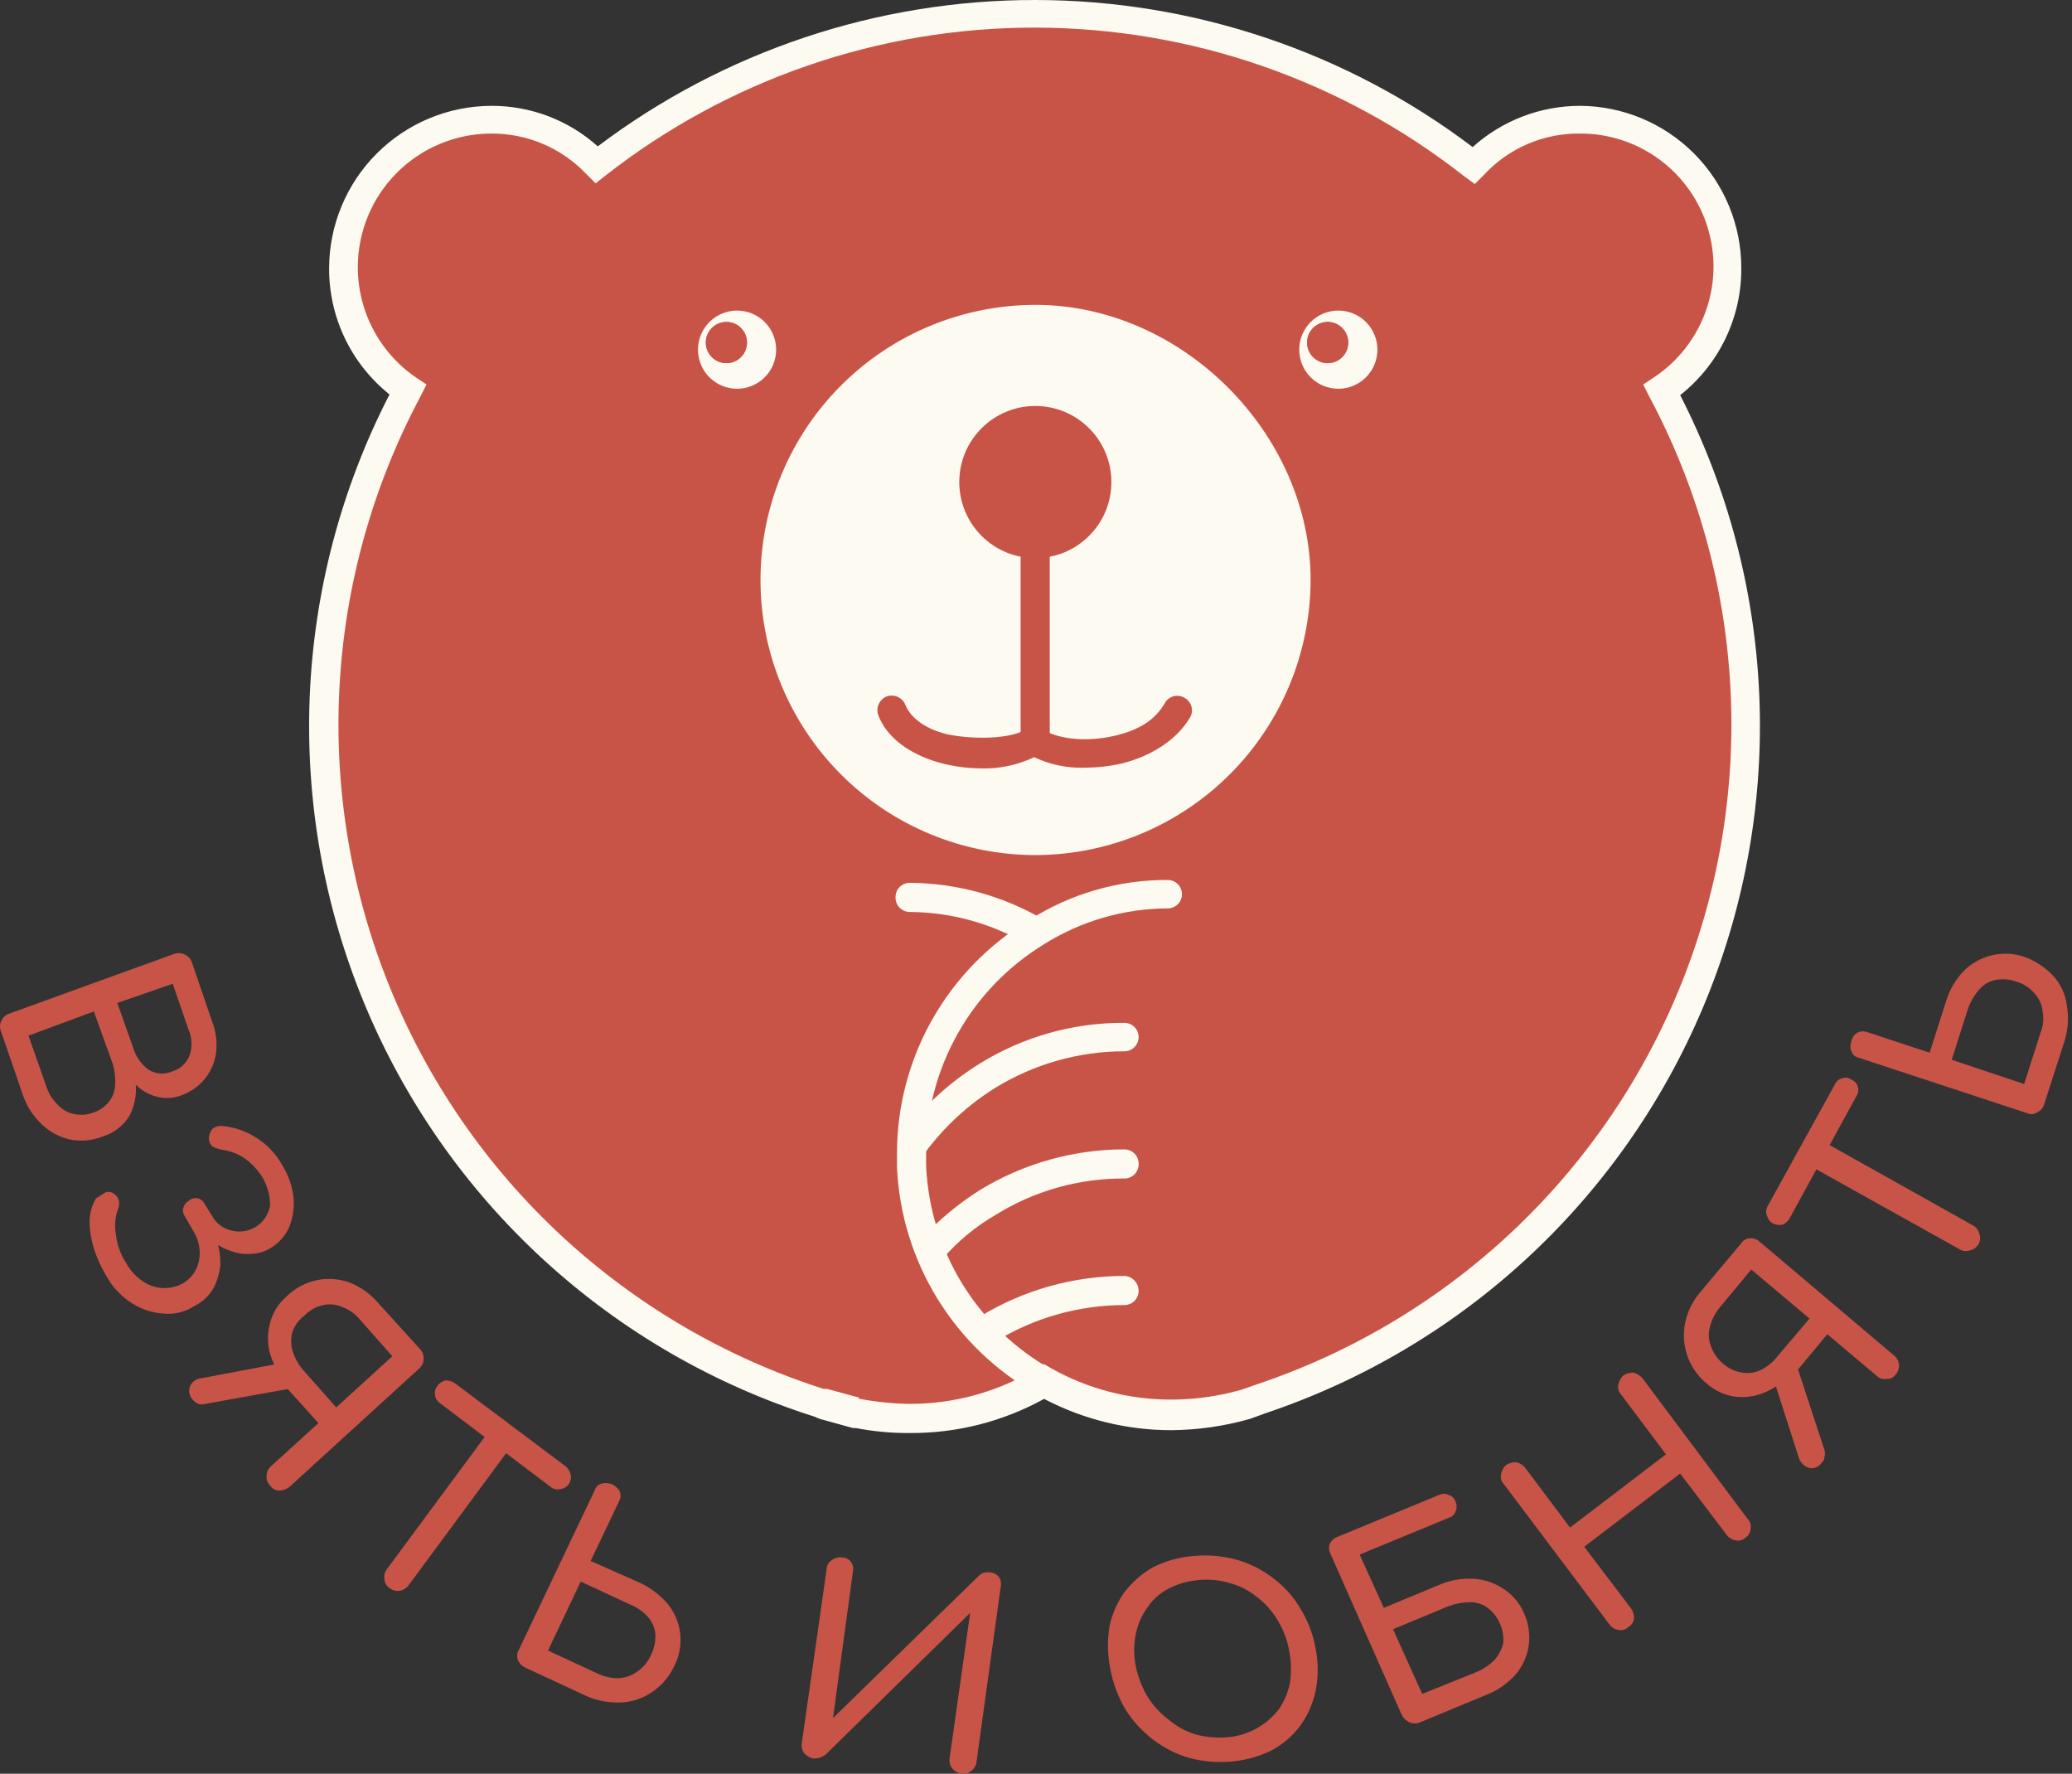 <svg width="111" height="95" viewBox="0 0 111 95" fill="none" xmlns="http://www.w3.org/2000/svg">
<rect x="0" y="0" width="111" height="95" fill="#333333" stroke="none"/>
<path d="M93.512 38.831C93.517 46.811 91.012 54.59 86.352 61.068C81.692 67.545 75.113 72.393 67.546 74.925L66.746 75.192C64.954 75.715 63.077 75.881 61.222 75.678C59.367 75.475 57.569 74.909 55.933 74.012C53.758 75.312 51.271 75.996 48.737 75.992C47.792 75.982 46.849 75.893 45.919 75.725H45.881L44.092 75.23L43.901 75.154C36.19 72.717 29.455 67.885 24.676 61.36C19.897 54.836 17.322 46.957 17.326 38.869C17.312 32.595 18.87 26.416 21.857 20.898C20.921 20.284 20.125 19.479 19.523 18.535C18.922 17.591 18.526 16.53 18.364 15.423C18.202 14.315 18.277 13.186 18.583 12.109C18.89 11.032 19.421 10.033 20.142 9.176C20.863 8.32 21.757 7.626 22.766 7.141C23.774 6.655 24.874 6.389 25.994 6.36C27.113 6.331 28.225 6.539 29.258 6.971C30.29 7.403 31.22 8.049 31.984 8.867C38.691 3.633 46.956 0.793 55.464 0.8C63.971 0.807 72.231 3.66 78.93 8.905C79.664 8.13 80.55 7.513 81.532 7.094C82.515 6.675 83.573 6.462 84.641 6.468C86.328 6.484 87.966 7.038 89.316 8.05C90.666 9.062 91.658 10.479 92.147 12.093C92.635 13.708 92.595 15.437 92.033 17.028C91.47 18.618 90.415 19.988 89.019 20.936C91.97 26.439 93.514 32.587 93.512 38.831Z" fill="#C85448"/>
<path d="M48.737 76.753C47.766 76.76 46.797 76.671 45.843 76.486H45.691L43.902 75.992L43.635 75.877C38.253 74.171 33.308 71.311 29.145 67.496C24.982 63.681 21.702 59.004 19.534 53.79C17.366 48.577 16.362 42.953 16.592 37.311C16.823 31.67 18.281 26.146 20.867 21.127C19.85 20.315 19.031 19.284 18.47 18.11C17.91 16.936 17.623 15.65 17.631 14.35C17.641 12.05 18.558 9.848 20.184 8.222C21.81 6.596 24.012 5.679 26.311 5.669C28.419 5.658 30.454 6.432 32.023 7.839C38.775 2.745 47.005 -0.007 55.464 1.28351e-05C63.922 0.007 72.147 2.772 78.892 7.877C80.47 6.457 82.518 5.67 84.641 5.669C86.937 5.679 89.135 6.598 90.755 8.225C92.374 9.851 93.284 12.054 93.284 14.35C93.293 15.66 93.003 16.955 92.435 18.136C91.868 19.317 91.038 20.353 90.01 21.165C92.558 26.139 94.002 31.604 94.245 37.187C94.488 42.77 93.522 48.34 91.415 53.517C89.308 58.693 86.108 63.353 82.035 67.179C77.961 71.005 73.11 73.907 67.812 75.687L66.975 75.992C65.6 76.385 64.178 76.59 62.748 76.601C60.374 76.602 58.036 76.027 55.933 74.925C53.73 76.14 51.253 76.77 48.737 76.753ZM46.034 74.925H46.072C46.951 75.091 47.843 75.18 48.737 75.192C51.141 75.197 53.499 74.538 55.552 73.288L55.933 73.06L56.314 73.288C58.279 74.391 60.495 74.968 62.748 74.963C64.024 74.963 65.292 74.783 66.518 74.43L67.279 74.164C72.428 72.445 77.139 69.623 81.084 65.895C85.028 62.166 88.111 57.621 90.116 52.577C92.121 47.533 93.001 42.112 92.693 36.693C92.385 31.274 90.898 25.987 88.334 21.203L88.03 20.594L88.601 20.213C89.88 19.367 90.852 18.131 91.372 16.689C91.893 15.247 91.933 13.675 91.488 12.207C91.043 10.74 90.137 9.455 88.903 8.545C87.669 7.634 86.174 7.146 84.641 7.153C83.677 7.142 82.722 7.332 81.837 7.713C80.951 8.093 80.156 8.655 79.501 9.362L79.006 9.857L78.435 9.438C71.877 4.288 63.783 1.486 55.445 1.479C47.107 1.472 39.008 4.261 32.441 9.4L31.908 9.819L31.413 9.324C30.757 8.632 29.965 8.083 29.088 7.709C28.21 7.336 27.265 7.147 26.311 7.153C24.785 7.157 23.299 7.648 22.071 8.555C20.844 9.463 19.938 10.739 19.488 12.198C19.037 13.657 19.064 15.221 19.566 16.663C20.067 18.105 21.017 19.349 22.276 20.213L22.847 20.594L22.542 21.203C19.96 26.034 18.472 31.373 18.184 36.843C17.896 42.313 18.814 47.78 20.874 52.855C22.934 57.931 26.085 62.491 30.104 66.213C34.123 69.935 38.912 72.727 44.13 74.392H44.321L45.996 74.849L46.034 74.925Z" fill="#FDFAF1"/>
<path d="M55.476 45.037C63.193 45.037 69.449 38.781 69.449 31.064C69.449 23.347 63.193 17.091 55.476 17.091C47.759 17.091 41.503 23.347 41.503 31.064C41.503 38.781 47.759 45.037 55.476 45.037Z" fill="#FDFAF1"/>
<path d="M55.476 45.799C51.568 45.799 47.82 44.246 45.057 41.483C42.294 38.72 40.741 34.972 40.741 31.064C40.741 27.156 42.294 23.408 45.057 20.645C47.82 17.882 51.568 16.329 55.476 16.329C63.319 16.329 70.211 23.221 70.211 31.064C70.201 34.969 68.645 38.711 65.884 41.472C63.123 44.233 59.381 45.789 55.476 45.799ZM55.476 17.89C52.87 17.89 50.323 18.663 48.157 20.111C45.991 21.558 44.302 23.616 43.305 26.023C42.308 28.43 42.047 31.079 42.555 33.634C43.064 36.19 44.318 38.537 46.161 40.379C48.003 42.222 50.35 43.476 52.906 43.984C55.461 44.493 58.11 44.232 60.517 43.235C62.924 42.238 64.982 40.549 66.429 38.383C67.877 36.217 68.65 33.669 68.65 31.064C68.65 24.058 62.481 17.89 55.476 17.89Z" fill="#FDFAF1"/>
<path d="M48.965 62.056C48.801 62.054 48.641 62.001 48.508 61.904C48.338 61.782 48.223 61.597 48.187 61.391C48.152 61.184 48.199 60.972 48.318 60.8C49.455 59.262 50.877 57.957 52.506 56.954C54.828 55.52 57.506 54.768 60.235 54.784C60.437 54.784 60.631 54.864 60.774 55.007C60.916 55.15 60.997 55.344 60.997 55.546C60.997 55.748 60.916 55.941 60.774 56.084C60.631 56.227 60.437 56.307 60.235 56.307C57.803 56.31 55.419 56.981 53.344 58.249C51.88 59.156 50.601 60.332 49.574 61.714C49.51 61.818 49.42 61.904 49.314 61.964C49.207 62.023 49.087 62.055 48.965 62.056Z" fill="#FDFAF1"/>
<path d="M49.956 67.615C49.762 67.61 49.576 67.543 49.422 67.425C49.275 67.281 49.189 67.086 49.182 66.88C49.175 66.675 49.248 66.474 49.385 66.321C50.309 65.326 51.358 64.456 52.507 63.732C54.836 62.314 57.509 61.563 60.236 61.561C60.438 61.561 60.631 61.642 60.774 61.784C60.917 61.927 60.997 62.121 60.997 62.323C61.002 62.426 60.986 62.529 60.95 62.626C60.914 62.723 60.859 62.811 60.788 62.886C60.717 62.961 60.631 63.02 60.536 63.061C60.441 63.102 60.339 63.123 60.236 63.122C57.801 63.107 55.412 63.78 53.344 65.064C52.283 65.677 51.331 66.462 50.527 67.387C50.372 67.532 50.168 67.614 49.956 67.615Z" fill="#FDFAF1"/>
<path d="M52.925 71.956C52.793 71.957 52.663 71.923 52.548 71.856C52.434 71.789 52.341 71.692 52.278 71.575C52.174 71.401 52.14 71.195 52.182 70.997C52.225 70.799 52.34 70.625 52.506 70.509C54.835 69.091 57.509 68.341 60.236 68.339C60.441 68.348 60.635 68.437 60.776 68.586C60.918 68.735 60.997 68.933 60.997 69.138C60.997 69.34 60.917 69.534 60.774 69.677C60.631 69.819 60.437 69.9 60.236 69.9C57.804 69.902 55.419 70.574 53.344 71.841C53.216 71.914 53.072 71.953 52.925 71.956Z" fill="#FDFAF1"/>
<path d="M39.485 16.634C38.93 16.634 38.397 16.855 38.005 17.247C37.612 17.64 37.391 18.173 37.391 18.728C37.391 19.283 37.612 19.816 38.005 20.209C38.397 20.602 38.93 20.822 39.485 20.822C40.041 20.822 40.573 20.602 40.966 20.209C41.359 19.816 41.579 19.283 41.579 18.728C41.579 18.173 41.359 17.64 40.966 17.247C40.573 16.855 40.041 16.634 39.485 16.634ZM38.952 19.451C38.732 19.459 38.515 19.401 38.329 19.284C38.142 19.168 37.995 18.998 37.905 18.797C37.816 18.596 37.788 18.373 37.827 18.156C37.865 17.939 37.967 17.739 38.12 17.581C38.273 17.423 38.469 17.314 38.684 17.268C38.899 17.222 39.123 17.242 39.327 17.324C39.531 17.406 39.706 17.548 39.829 17.73C39.952 17.912 40.018 18.127 40.018 18.347C40.018 18.634 39.907 18.909 39.708 19.115C39.51 19.321 39.238 19.442 38.952 19.451Z" fill="#FDFAF1"/>
<path d="M71.696 16.634C71.14 16.634 70.608 16.855 70.215 17.247C69.822 17.64 69.602 18.173 69.602 18.728C69.602 19.283 69.822 19.816 70.215 20.209C70.608 20.602 71.14 20.822 71.696 20.822C72.251 20.822 72.784 20.602 73.176 20.209C73.569 19.816 73.79 19.283 73.79 18.728C73.79 18.173 73.569 17.64 73.176 17.247C72.784 16.855 72.251 16.634 71.696 16.634ZM71.124 19.451C70.906 19.451 70.693 19.387 70.511 19.265C70.329 19.144 70.188 18.972 70.104 18.77C70.021 18.568 69.999 18.346 70.042 18.132C70.084 17.918 70.189 17.721 70.344 17.567C70.498 17.412 70.695 17.307 70.909 17.264C71.123 17.222 71.345 17.244 71.547 17.327C71.749 17.411 71.921 17.552 72.043 17.734C72.164 17.915 72.229 18.129 72.229 18.347C72.229 18.64 72.112 18.921 71.905 19.128C71.698 19.335 71.417 19.451 71.124 19.451Z" fill="#FDFAF1"/>
<path d="M58.345 28.7C59.936 27.109 59.936 24.529 58.345 22.938C56.754 21.347 54.174 21.347 52.583 22.938C50.992 24.529 50.992 27.109 52.583 28.7C54.174 30.291 56.754 30.291 58.345 28.7Z" fill="#C85448"/>
<path d="M55.476 40.468C55.373 40.474 55.27 40.458 55.173 40.422C55.076 40.386 54.987 40.331 54.913 40.259C54.838 40.188 54.778 40.102 54.738 40.007C54.697 39.912 54.676 39.81 54.676 39.707V25.81C54.676 25.706 54.697 25.604 54.738 25.509C54.778 25.414 54.838 25.329 54.913 25.257C54.987 25.186 55.076 25.131 55.173 25.095C55.27 25.059 55.373 25.043 55.476 25.048C55.678 25.048 55.871 25.129 56.014 25.271C56.157 25.414 56.237 25.608 56.237 25.81V39.707C56.237 39.909 56.157 40.102 56.014 40.245C55.871 40.388 55.678 40.468 55.476 40.468Z" fill="#C85448"/>
<path d="M52.544 41.154C51.665 41.151 50.791 41.01 49.955 40.735C48.508 40.24 47.48 39.402 47.062 38.336C46.985 38.144 46.985 37.929 47.063 37.738C47.142 37.546 47.291 37.392 47.48 37.308C47.677 37.234 47.896 37.24 48.088 37.325C48.281 37.411 48.432 37.569 48.508 37.765C48.775 38.412 49.46 38.945 50.45 39.25C51.44 39.555 53.915 39.707 54.981 39.06C55.068 39.005 55.165 38.968 55.266 38.952C55.368 38.936 55.471 38.941 55.571 38.966C55.67 38.99 55.764 39.035 55.846 39.097C55.928 39.159 55.996 39.237 56.047 39.326C56.101 39.41 56.137 39.504 56.153 39.603C56.168 39.701 56.163 39.802 56.139 39.898C56.113 39.995 56.069 40.085 56.007 40.164C55.946 40.242 55.868 40.307 55.781 40.354C54.796 40.913 53.676 41.189 52.544 41.154Z" fill="#C85448"/>
<path d="M58.141 41.116C57.05 41.157 55.969 40.894 55.019 40.354C54.85 40.251 54.727 40.086 54.677 39.894C54.627 39.702 54.654 39.498 54.753 39.326C54.804 39.237 54.872 39.159 54.954 39.097C55.036 39.035 55.129 38.99 55.229 38.966C55.328 38.941 55.432 38.936 55.533 38.952C55.635 38.968 55.732 39.005 55.819 39.06C56.771 39.631 58.294 39.745 59.74 39.402C61.187 39.06 61.949 38.45 62.406 37.651C62.457 37.562 62.525 37.484 62.607 37.422C62.689 37.36 62.782 37.315 62.882 37.29C62.981 37.265 63.085 37.261 63.186 37.277C63.288 37.293 63.385 37.33 63.472 37.384C63.561 37.435 63.639 37.504 63.701 37.586C63.763 37.667 63.807 37.761 63.832 37.861C63.857 37.96 63.862 38.064 63.846 38.165C63.829 38.266 63.793 38.364 63.738 38.45C63.053 39.593 61.758 40.468 60.121 40.887C59.472 41.036 58.808 41.113 58.141 41.116Z" fill="#C85448"/>
<path d="M55.438 50.672L55.057 50.596C53.143 49.463 50.962 48.859 48.737 48.845C48.535 48.845 48.341 48.764 48.199 48.622C48.056 48.479 47.976 48.285 47.976 48.083C47.97 47.98 47.986 47.877 48.022 47.78C48.058 47.683 48.113 47.595 48.185 47.52C48.256 47.445 48.342 47.386 48.437 47.345C48.532 47.304 48.634 47.283 48.737 47.284C51.239 47.301 53.693 47.97 55.857 49.225C56.029 49.335 56.153 49.507 56.202 49.705C56.252 49.904 56.224 50.113 56.123 50.291C56.054 50.411 55.954 50.51 55.834 50.577C55.713 50.644 55.576 50.677 55.438 50.672Z" fill="#FDFAF1"/>
<path d="M55.971 74.811C55.836 74.809 55.704 74.77 55.59 74.697C53.399 73.478 51.556 71.719 50.236 69.586C48.916 67.453 48.164 65.019 48.052 62.513V61.828C48.044 59.309 48.689 56.832 49.923 54.637C51.158 52.442 52.94 50.603 55.096 49.301C57.322 47.873 59.913 47.12 62.558 47.131C62.76 47.131 62.954 47.212 63.096 47.354C63.239 47.497 63.319 47.691 63.319 47.893C63.319 48.095 63.239 48.288 63.096 48.431C62.954 48.574 62.76 48.654 62.558 48.654C60.199 48.661 57.889 49.334 55.895 50.596C53.975 51.775 52.389 53.426 51.289 55.393C50.189 57.359 49.612 59.575 49.613 61.828V62.437C49.711 64.682 50.382 66.865 51.561 68.777C52.741 70.69 54.39 72.269 56.352 73.364C56.528 73.461 56.659 73.623 56.716 73.816C56.773 74.008 56.752 74.216 56.657 74.392C56.589 74.516 56.491 74.621 56.37 74.694C56.25 74.768 56.112 74.808 55.971 74.811Z" fill="#FDFAF1"/>
<path d="M0.04 55.203C0.008 55.117 -0.005 55.024 0.002 54.932C0.008 54.84 0.034 54.751 0.078 54.67C0.117 54.58 0.174 54.5 0.247 54.434C0.319 54.369 0.404 54.319 0.497 54.289L9.33 51.091C9.423 51.058 9.522 51.045 9.62 51.051C9.718 51.058 9.814 51.084 9.901 51.129C9.991 51.168 10.071 51.225 10.137 51.297C10.203 51.37 10.252 51.455 10.282 51.548L11.348 54.67C11.568 55.213 11.646 55.802 11.577 56.383C11.507 56.899 11.296 57.386 10.967 57.789C10.637 58.192 10.203 58.496 9.711 58.668C9.297 58.825 8.846 58.851 8.416 58.744C7.984 58.635 7.59 58.411 7.274 58.097C7.32 58.676 7.201 59.257 6.932 59.772C6.601 60.305 6.086 60.698 5.485 60.876C4.928 61.096 4.32 61.149 3.733 61.028C3.175 60.901 2.662 60.625 2.248 60.229C1.779 59.789 1.425 59.24 1.22 58.63L0.04 55.203ZM1.525 55.469L2.477 58.173C2.593 58.549 2.802 58.89 3.086 59.163C3.307 59.411 3.6 59.584 3.924 59.658C4.291 59.745 4.676 59.718 5.028 59.581C5.361 59.465 5.652 59.254 5.866 58.972C6.061 58.708 6.167 58.388 6.17 58.059C6.19 57.672 6.138 57.285 6.018 56.916L5.028 54.175L1.525 55.469ZM6.284 53.718L7.16 56.193C7.306 56.635 7.585 57.021 7.96 57.297C8.152 57.416 8.371 57.485 8.597 57.498C8.823 57.511 9.049 57.468 9.254 57.373C9.464 57.309 9.656 57.196 9.815 57.044C9.974 56.892 10.094 56.705 10.168 56.498C10.314 56.047 10.287 55.558 10.092 55.127L9.254 52.69L6.284 53.718Z" fill="#C85448"/>
<path d="M5.675 68.3C5.398 67.848 5.181 67.362 5.028 66.854C4.881 66.385 4.804 65.898 4.799 65.407C4.802 64.977 4.921 64.557 5.142 64.189L5.561 63.922C5.625 63.872 5.702 63.842 5.784 63.835C5.865 63.828 5.946 63.845 6.018 63.884C6.177 63.962 6.3 64.098 6.36 64.265C6.403 64.429 6.39 64.603 6.322 64.76C6.166 65.186 6.127 65.646 6.208 66.092C6.259 66.636 6.442 67.159 6.741 67.615C6.949 68.011 7.25 68.35 7.617 68.605C7.939 68.838 8.323 68.971 8.721 68.986C9.107 69.007 9.491 68.914 9.825 68.719C10.043 68.588 10.231 68.411 10.376 68.201C10.52 67.991 10.618 67.752 10.663 67.501C10.762 66.961 10.654 66.403 10.358 65.94L9.901 65.14C9.852 65.076 9.82 65.001 9.806 64.921C9.793 64.842 9.8 64.76 9.825 64.683C9.847 64.602 9.885 64.527 9.938 64.461C9.99 64.396 10.055 64.342 10.13 64.303C10.193 64.248 10.268 64.209 10.349 64.189C10.43 64.168 10.515 64.167 10.597 64.186C10.678 64.204 10.754 64.242 10.819 64.295C10.883 64.349 10.934 64.416 10.967 64.493L11.348 65.102C11.452 65.302 11.597 65.476 11.775 65.614C11.952 65.752 12.157 65.85 12.376 65.902C12.601 65.964 12.837 65.978 13.069 65.943C13.3 65.908 13.521 65.825 13.718 65.7C13.916 65.574 14.084 65.409 14.214 65.214C14.343 65.019 14.431 64.8 14.47 64.569C14.471 64.033 14.326 63.507 14.051 63.046C13.821 62.677 13.524 62.355 13.176 62.094C12.828 61.837 12.423 61.668 11.995 61.599C11.783 61.571 11.577 61.506 11.386 61.409C11.317 61.348 11.263 61.271 11.23 61.185C11.197 61.099 11.185 61.006 11.196 60.914C11.209 60.745 11.276 60.586 11.386 60.457C11.517 60.356 11.678 60.302 11.843 60.305C12.477 60.349 13.091 60.545 13.633 60.876C14.254 61.243 14.766 61.769 15.117 62.399C15.449 62.93 15.657 63.528 15.727 64.15C15.771 64.681 15.693 65.216 15.498 65.712C15.301 66.168 14.969 66.553 14.546 66.816C14.218 67.031 13.835 67.15 13.442 67.158C13.08 67.185 12.716 67.133 12.376 67.006C12.059 66.909 11.762 66.754 11.5 66.549C11.275 66.41 11.091 66.213 10.967 65.978L11.348 65.712C11.484 65.99 11.586 66.284 11.653 66.587C11.764 66.957 11.816 67.343 11.805 67.729C11.767 68.153 11.651 68.566 11.462 68.948C11.23 69.376 10.871 69.722 10.434 69.938C9.94 70.265 9.349 70.413 8.759 70.356C8.148 70.317 7.558 70.121 7.046 69.785C6.469 69.416 5.997 68.905 5.675 68.3Z" fill="#C85448"/>
<path d="M10.32 74.963C10.235 74.874 10.176 74.762 10.15 74.642C10.123 74.521 10.129 74.395 10.168 74.278C10.217 74.153 10.3 74.044 10.408 73.963C10.515 73.882 10.643 73.833 10.777 73.821L15.003 73.022L15.651 74.354L11.005 75.192C10.882 75.23 10.749 75.23 10.625 75.192C10.506 75.141 10.402 75.063 10.32 74.963ZM14.47 79.57C14.405 79.506 14.355 79.429 14.322 79.343C14.289 79.258 14.275 79.167 14.28 79.076C14.277 78.975 14.296 78.876 14.335 78.784C14.374 78.692 14.434 78.609 14.508 78.542L17.059 76.22L15.308 74.278L15.422 74.164C14.992 73.692 14.668 73.134 14.47 72.527C14.318 71.979 14.318 71.4 14.47 70.852C14.612 70.304 14.918 69.812 15.346 69.443C15.777 69.014 16.319 68.715 16.912 68.581C17.504 68.446 18.123 68.481 18.697 68.681C19.3 68.915 19.836 69.294 20.258 69.785L22.504 72.26C22.57 72.332 22.621 72.416 22.653 72.507C22.686 72.599 22.7 72.696 22.694 72.793C22.692 72.887 22.671 72.979 22.631 73.064C22.592 73.15 22.536 73.226 22.466 73.288L15.498 79.647C15.345 79.765 15.159 79.832 14.965 79.837C14.867 79.836 14.771 79.811 14.685 79.764C14.599 79.718 14.525 79.651 14.47 79.57ZM16.26 73.402L18.011 75.382L21.019 72.641L19.268 70.661C19.026 70.368 18.711 70.144 18.354 70.014C18.033 69.863 17.672 69.823 17.326 69.9C16.933 69.981 16.575 70.181 16.298 70.471C15.994 70.702 15.768 71.021 15.651 71.385C15.569 71.724 15.582 72.08 15.689 72.412C15.811 72.777 16.006 73.114 16.26 73.402Z" fill="#C85448"/>
<path d="M20.867 85.053C20.789 85.004 20.724 84.937 20.677 84.857C20.631 84.778 20.604 84.688 20.6 84.596C20.579 84.504 20.579 84.409 20.598 84.317C20.618 84.225 20.658 84.138 20.714 84.063L26.768 75.877L27.91 76.753L21.895 84.901C21.776 85.064 21.598 85.173 21.4 85.205C21.305 85.219 21.209 85.212 21.117 85.186C21.025 85.159 20.94 85.114 20.867 85.053ZM23.57 75.154C23.499 75.105 23.439 75.041 23.393 74.969C23.346 74.896 23.315 74.814 23.301 74.729C23.287 74.644 23.29 74.557 23.31 74.473C23.33 74.389 23.367 74.31 23.418 74.24C23.527 74.085 23.69 73.977 23.875 73.936C24.051 73.933 24.225 73.986 24.369 74.088L30.309 78.542C30.447 78.66 30.541 78.821 30.576 78.999C30.592 79.087 30.59 79.178 30.569 79.265C30.549 79.352 30.511 79.434 30.457 79.505C30.403 79.577 30.335 79.636 30.257 79.68C30.18 79.724 30.093 79.752 30.004 79.761C29.919 79.778 29.83 79.778 29.744 79.758C29.659 79.738 29.579 79.7 29.509 79.647L23.57 75.154Z" fill="#C85448"/>
<path d="M28.139 89.317C27.968 89.244 27.831 89.108 27.758 88.937C27.717 88.846 27.699 88.746 27.706 88.646C27.713 88.547 27.744 88.45 27.796 88.366L31.87 79.799C31.896 79.713 31.946 79.635 32.013 79.575C32.08 79.514 32.162 79.473 32.251 79.456C32.428 79.413 32.615 79.426 32.784 79.494C32.956 79.579 33.102 79.711 33.203 79.875C33.235 79.962 33.248 80.054 33.241 80.146C33.235 80.238 33.209 80.327 33.165 80.408L31.642 83.606L34.307 84.787C34.876 85.06 35.382 85.449 35.792 85.929C36.147 86.38 36.371 86.92 36.439 87.49C36.506 88.078 36.4 88.674 36.135 89.203C35.88 89.774 35.471 90.261 34.954 90.612C34.462 90.958 33.88 91.156 33.279 91.183C32.639 91.214 32 91.097 31.413 90.84L28.139 89.317ZM29.357 88.404L31.984 89.622C32.34 89.796 32.731 89.887 33.127 89.888C33.482 89.867 33.824 89.749 34.117 89.546C34.455 89.323 34.72 89.005 34.878 88.632C35.055 88.279 35.134 87.884 35.106 87.49C35.064 87.15 34.917 86.831 34.688 86.576C34.422 86.293 34.097 86.072 33.736 85.929L31.109 84.71L29.357 88.404Z" fill="#C85448"/>
<path d="M43.597 94.191C43.408 94.156 43.235 94.063 43.102 93.924C43.041 93.851 42.996 93.766 42.97 93.674C42.944 93.582 42.937 93.486 42.95 93.391L44.282 84.063C44.284 83.965 44.309 83.869 44.355 83.783C44.402 83.697 44.468 83.623 44.549 83.568C44.713 83.446 44.917 83.392 45.12 83.416C45.208 83.419 45.295 83.441 45.374 83.48C45.453 83.519 45.522 83.576 45.577 83.644C45.634 83.719 45.673 83.806 45.693 83.898C45.713 83.99 45.712 84.086 45.691 84.177L44.625 92.021L52.43 84.406C52.503 84.33 52.593 84.273 52.692 84.24C52.792 84.207 52.898 84.199 53.001 84.216C53.095 84.218 53.188 84.239 53.273 84.278C53.358 84.318 53.434 84.374 53.496 84.444C53.553 84.519 53.593 84.606 53.612 84.698C53.632 84.79 53.632 84.885 53.611 84.977L52.316 94.343C52.307 94.442 52.278 94.538 52.23 94.625C52.182 94.712 52.117 94.788 52.038 94.849C51.959 94.91 51.869 94.954 51.773 94.978C51.677 95.002 51.577 95.007 51.478 94.99C51.298 94.962 51.135 94.867 51.022 94.724C50.961 94.651 50.915 94.565 50.889 94.474C50.863 94.382 50.856 94.285 50.869 94.191L51.973 86.386L44.206 94.001L43.902 94.153L43.597 94.191Z" fill="#C85448"/>
<path d="M66.023 94.343C65.243 94.417 64.457 94.353 63.7 94.153C62.997 93.947 62.338 93.611 61.758 93.163C61.169 92.711 60.666 92.156 60.273 91.526C59.884 90.854 59.613 90.12 59.474 89.356C59.329 88.615 59.316 87.854 59.436 87.109C59.575 86.452 59.847 85.83 60.235 85.281C60.65 84.741 61.167 84.288 61.758 83.949C62.434 83.605 63.172 83.398 63.928 83.34C64.695 83.265 65.469 83.33 66.213 83.53C66.931 83.728 67.604 84.064 68.193 84.52C68.779 84.949 69.271 85.493 69.64 86.119C70.057 86.781 70.342 87.518 70.477 88.289C70.63 89.043 70.63 89.82 70.477 90.574C70.338 91.231 70.066 91.853 69.678 92.401C69.273 92.951 68.754 93.406 68.155 93.734C67.488 94.067 66.765 94.273 66.023 94.343ZM65.756 93.049C66.291 93.004 66.811 92.849 67.282 92.593C67.754 92.338 68.168 91.987 68.497 91.564C68.8 91.13 69.007 90.637 69.107 90.117C69.189 89.56 69.176 88.994 69.069 88.442C68.97 87.863 68.763 87.307 68.459 86.805C68.175 86.319 67.801 85.892 67.355 85.548C66.921 85.191 66.414 84.931 65.87 84.787C65.316 84.62 64.733 84.568 64.157 84.634C63.612 84.682 63.081 84.837 62.596 85.091C62.133 85.329 61.739 85.683 61.454 86.119C61.152 86.54 60.944 87.02 60.844 87.528C60.731 88.093 60.731 88.676 60.844 89.241C60.961 89.803 61.166 90.343 61.454 90.84C61.751 91.328 62.139 91.754 62.596 92.097C63.02 92.458 63.512 92.73 64.043 92.896C64.601 93.044 65.18 93.096 65.756 93.049Z" fill="#C85448"/>
<path d="M76.074 92.249C75.984 92.288 75.887 92.308 75.789 92.308C75.691 92.308 75.593 92.288 75.503 92.249C75.319 92.162 75.171 92.014 75.084 91.83L71.277 83.226C71.233 83.144 71.207 83.055 71.2 82.963C71.194 82.871 71.207 82.779 71.239 82.692C71.278 82.603 71.335 82.523 71.407 82.457C71.479 82.391 71.565 82.342 71.658 82.312L77.102 80.065C77.18 80.028 77.264 80.009 77.35 80.009C77.436 80.009 77.52 80.028 77.597 80.065C77.689 80.089 77.772 80.137 77.839 80.204C77.906 80.271 77.954 80.355 77.978 80.446C78.015 80.523 78.034 80.608 78.034 80.694C78.034 80.779 78.015 80.864 77.978 80.941C77.955 81.023 77.912 81.097 77.852 81.157C77.791 81.217 77.717 81.261 77.635 81.284L72.838 83.264L74.132 86.119L77.064 84.901C77.651 84.644 78.29 84.527 78.93 84.558C79.501 84.59 80.053 84.774 80.529 85.091C81.02 85.4 81.405 85.852 81.633 86.386C81.882 86.92 81.974 87.514 81.9 88.099C81.825 88.674 81.587 89.216 81.214 89.66C80.791 90.149 80.255 90.528 79.653 90.764L76.074 92.249ZM76.189 90.726L79.12 89.546C79.476 89.393 79.799 89.174 80.072 88.899C80.29 88.646 80.446 88.346 80.529 88.023C80.562 87.651 80.499 87.277 80.346 86.937C80.192 86.597 79.954 86.302 79.653 86.081C79.371 85.896 79.039 85.803 78.701 85.815C78.31 85.824 77.924 85.901 77.559 86.043L74.627 87.261L76.189 90.726Z" fill="#C85448"/>
<path d="M87.23 87.147C87.161 87.216 87.076 87.266 86.983 87.292C86.89 87.319 86.791 87.321 86.697 87.299C86.516 87.272 86.353 87.176 86.24 87.033L80.567 79.494C80.499 79.426 80.448 79.341 80.422 79.248C80.395 79.154 80.393 79.056 80.415 78.961C80.449 78.772 80.543 78.599 80.681 78.466C80.842 78.368 81.026 78.315 81.214 78.314C81.41 78.353 81.586 78.461 81.709 78.619L84.108 81.817L89.248 77.895L86.849 74.697C86.781 74.628 86.731 74.543 86.704 74.45C86.677 74.357 86.675 74.258 86.697 74.164C86.732 73.975 86.825 73.802 86.963 73.669C87.122 73.566 87.308 73.513 87.496 73.517C87.688 73.566 87.861 73.672 87.992 73.821L93.626 81.36C93.695 81.428 93.745 81.513 93.772 81.607C93.798 81.7 93.801 81.799 93.779 81.893C93.775 81.985 93.748 82.075 93.702 82.154C93.655 82.234 93.59 82.301 93.512 82.35C93.444 82.418 93.359 82.468 93.265 82.495C93.172 82.522 93.074 82.524 92.979 82.502C92.799 82.474 92.635 82.379 92.522 82.236L90.009 78.923L84.869 82.845L87.382 86.157C87.49 86.314 87.543 86.501 87.535 86.69C87.523 86.785 87.49 86.876 87.437 86.955C87.384 87.034 87.313 87.1 87.23 87.147Z" fill="#C85448"/>
<path d="M101.546 73.631C101.489 73.707 101.414 73.768 101.327 73.808C101.241 73.848 101.146 73.865 101.051 73.859C100.962 73.872 100.872 73.865 100.786 73.838C100.701 73.812 100.622 73.767 100.556 73.707L97.891 71.461L96.216 73.479L96.101 73.402C95.701 73.892 95.193 74.283 94.616 74.545C94.105 74.779 93.539 74.872 92.979 74.811C92.416 74.735 91.887 74.497 91.456 74.126C90.978 73.74 90.616 73.231 90.407 72.654C90.199 72.076 90.154 71.453 90.276 70.852C90.405 70.23 90.694 69.652 91.114 69.176L93.284 66.587C93.333 66.509 93.4 66.444 93.48 66.398C93.559 66.351 93.649 66.325 93.741 66.321C93.838 66.315 93.935 66.329 94.027 66.362C94.118 66.394 94.202 66.445 94.274 66.511L101.47 72.603C101.545 72.663 101.607 72.738 101.653 72.823C101.699 72.908 101.727 73.002 101.736 73.098C101.744 73.293 101.675 73.484 101.546 73.631ZM95.225 72.641L96.939 70.623L93.817 67.996L92.141 70.014C91.891 70.313 91.709 70.664 91.609 71.042C91.508 71.379 91.521 71.741 91.647 72.07C91.775 72.459 92.013 72.802 92.332 73.06C92.612 73.303 92.955 73.462 93.322 73.517C93.672 73.579 94.033 73.525 94.35 73.364C94.692 73.192 94.992 72.945 95.225 72.641ZM97.586 78.352C97.512 78.461 97.407 78.544 97.285 78.592C97.163 78.64 97.029 78.649 96.901 78.619C96.776 78.578 96.663 78.508 96.571 78.415C96.478 78.323 96.409 78.21 96.368 78.085L95.035 73.936L96.254 73.136L97.738 77.667C97.777 77.791 97.777 77.923 97.738 78.047C97.729 78.165 97.674 78.274 97.586 78.352Z" fill="#C85448"/>
<path d="M95.873 65.254C95.785 65.406 95.652 65.526 95.492 65.597C95.311 65.629 95.124 65.602 94.959 65.521C94.807 65.427 94.697 65.276 94.654 65.102C94.623 65.022 94.61 64.936 94.617 64.85C94.624 64.765 94.649 64.682 94.692 64.607L98.31 58.059C98.344 57.981 98.397 57.913 98.463 57.86C98.529 57.807 98.607 57.771 98.69 57.754C98.772 57.721 98.861 57.711 98.948 57.725C99.035 57.738 99.117 57.775 99.185 57.83C99.268 57.862 99.342 57.914 99.402 57.98C99.461 58.046 99.504 58.125 99.528 58.211C99.554 58.294 99.56 58.381 99.547 58.467C99.534 58.553 99.501 58.635 99.452 58.706L95.873 65.254ZM106.001 66.625C105.954 66.712 105.888 66.787 105.81 66.846C105.731 66.906 105.64 66.947 105.544 66.968C105.457 67 105.365 67.013 105.273 67.006C105.181 67 105.092 66.974 105.011 66.93L96.139 61.98L96.863 60.686L105.696 65.635C105.783 65.682 105.858 65.748 105.917 65.826C105.976 65.905 106.018 65.996 106.039 66.092C106.071 66.179 106.084 66.271 106.077 66.363C106.071 66.455 106.044 66.544 106.001 66.625Z" fill="#C85448"/>
<path d="M109.503 59.163C109.473 59.256 109.424 59.341 109.358 59.413C109.293 59.486 109.212 59.543 109.123 59.581C109.045 59.634 108.955 59.666 108.861 59.672C108.768 59.679 108.674 59.661 108.59 59.62L99.566 56.65C99.477 56.633 99.395 56.592 99.328 56.532C99.261 56.471 99.212 56.394 99.185 56.307C99.147 56.223 99.128 56.133 99.128 56.041C99.128 55.949 99.147 55.858 99.185 55.774C99.2 55.68 99.234 55.591 99.287 55.512C99.339 55.433 99.409 55.366 99.49 55.317C99.571 55.273 99.66 55.247 99.752 55.241C99.844 55.234 99.936 55.247 100.023 55.279L103.374 56.383L104.249 53.642C104.432 53.029 104.758 52.467 105.201 52.005C105.616 51.59 106.139 51.299 106.711 51.164C107.283 51.029 107.88 51.057 108.437 51.243C109.015 51.45 109.537 51.789 109.96 52.233C110.377 52.672 110.644 53.232 110.722 53.832C110.833 54.467 110.794 55.119 110.608 55.736L109.503 59.163ZM108.437 58.059L109.313 55.317C109.461 54.956 109.501 54.559 109.427 54.175C109.392 53.821 109.246 53.488 109.008 53.223C108.749 52.915 108.405 52.69 108.019 52.576C107.64 52.44 107.231 52.413 106.838 52.5C106.507 52.579 106.212 52.767 106.001 53.033C105.75 53.324 105.557 53.66 105.43 54.023L104.554 56.764L108.437 58.059Z" fill="#C85448"/>
<path d="M40.018 18.347C40.018 18.567 39.952 18.782 39.829 18.965C39.706 19.147 39.531 19.288 39.327 19.37C39.123 19.453 38.899 19.472 38.684 19.427C38.469 19.381 38.272 19.272 38.119 19.114C37.967 18.955 37.865 18.755 37.826 18.538C37.788 18.322 37.816 18.099 37.905 17.898C37.994 17.697 38.142 17.527 38.328 17.41C38.515 17.294 38.732 17.235 38.952 17.243C39.238 17.253 39.509 17.374 39.708 17.58C39.907 17.786 40.018 18.061 40.018 18.347Z" fill="#C85448"/>
<path d="M72.229 18.347C72.229 18.566 72.164 18.779 72.043 18.961C71.921 19.142 71.749 19.284 71.547 19.367C71.345 19.451 71.123 19.473 70.909 19.43C70.695 19.388 70.498 19.282 70.344 19.128C70.189 18.974 70.084 18.777 70.042 18.563C69.999 18.349 70.021 18.127 70.105 17.925C70.188 17.723 70.33 17.551 70.511 17.429C70.693 17.308 70.906 17.243 71.125 17.243C71.418 17.243 71.698 17.36 71.905 17.567C72.112 17.774 72.229 18.055 72.229 18.347Z" fill="#C85448"/>
</svg>
